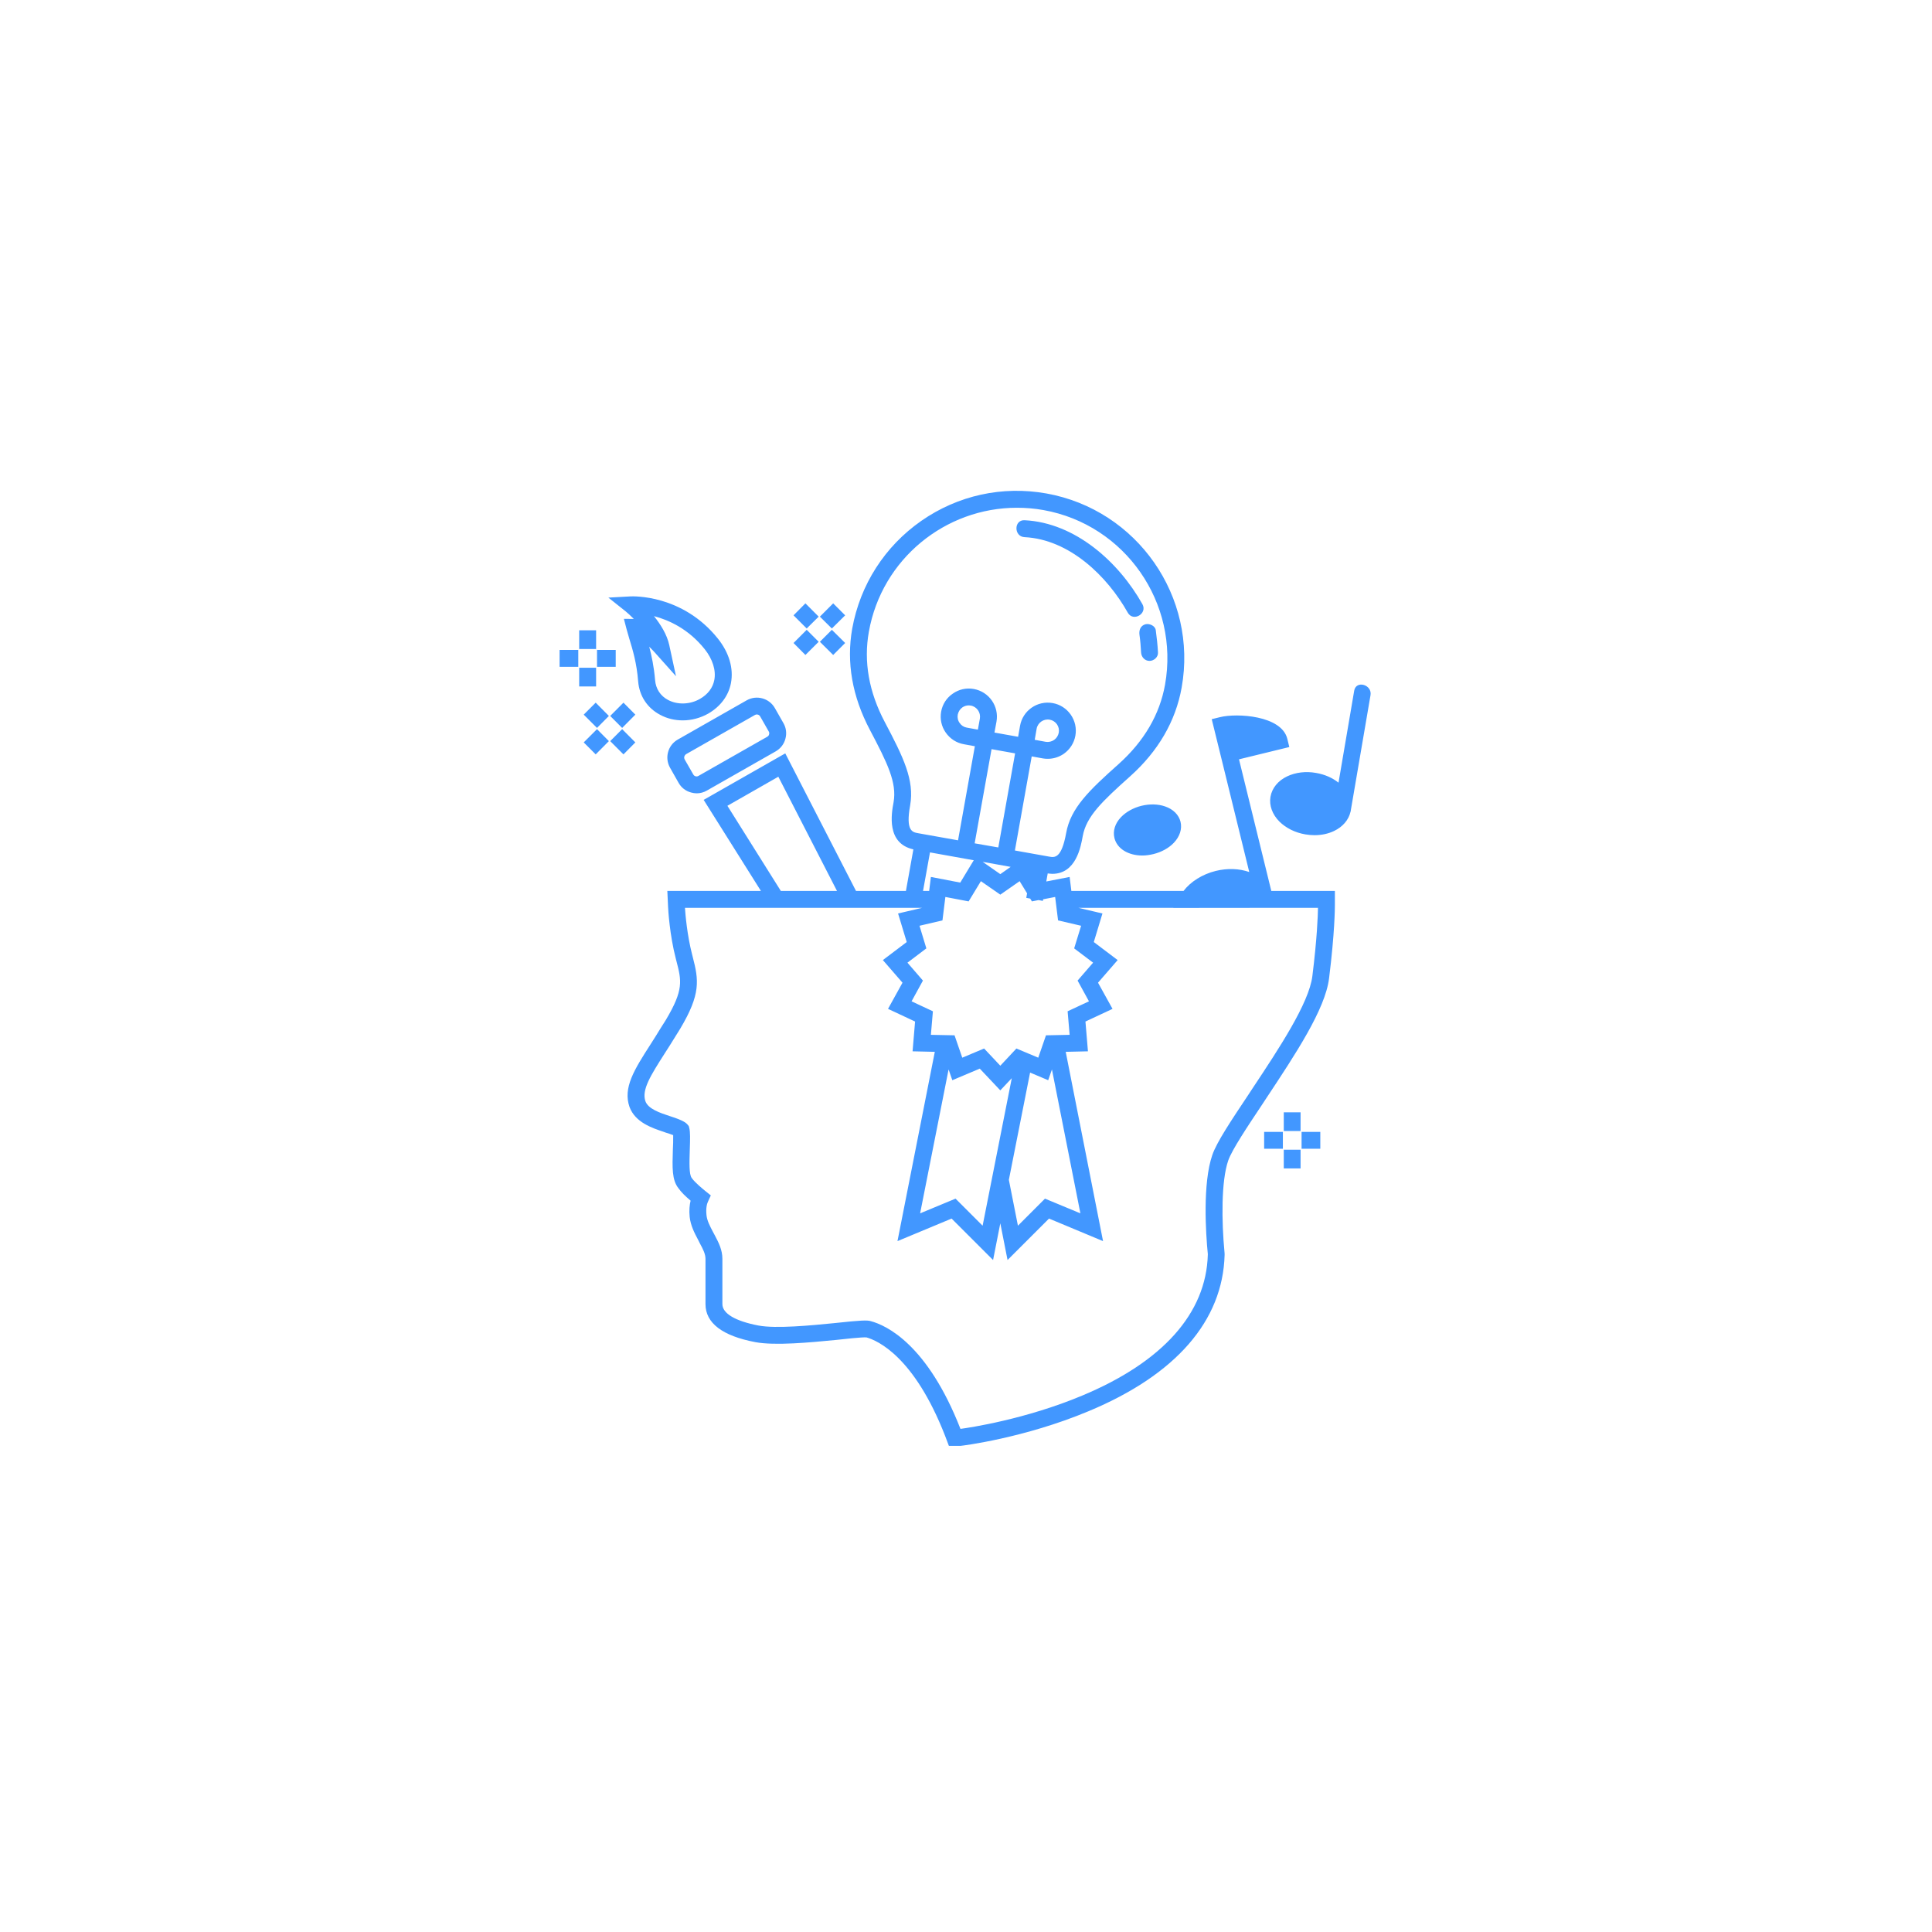 <svg xmlns="http://www.w3.org/2000/svg" xmlns:xlink="http://www.w3.org/1999/xlink" width="100" zoomAndPan="magnify" viewBox="0 0 75 75" height="100" preserveAspectRatio="xMidYMid meet" version="1.0"><defs><clipPath id="dbd733d7f2"><path d="M 21.723 19 L 53.223 19 L 53.223 56.332 L 21.723 56.332 Z M 21.723 19 " clip-rule="nonzero"/></clipPath></defs><g clip-path="url(#dbd733d7f2)"><path fill="#4297ff" d="M 23.637 28.77 L 23.176 28.305 L 22.66 28.82 L 23.125 29.285 Z M 24.664 27.742 L 24.203 27.277 L 23.688 27.793 L 24.152 28.258 Z M 24.664 28.82 L 24.152 28.305 L 23.688 28.77 L 24.203 29.285 Z M 23.637 27.793 L 23.125 27.277 L 22.66 27.742 L 23.176 28.258 Z M 49.801 43.941 L 49.074 43.941 L 49.074 44.594 L 49.801 44.594 Z M 51.254 43.941 L 50.527 43.941 L 50.527 44.594 L 51.254 44.594 Z M 50.488 44.633 L 49.836 44.633 L 49.836 45.359 L 50.488 45.359 Z M 50.488 43.18 L 49.836 43.18 L 49.836 43.906 L 50.488 43.906 Z M 50.945 37.898 C 50.812 38.949 49.648 40.707 48.621 42.254 L 48.457 42.504 C 47.801 43.488 47.234 44.336 47.062 44.836 C 46.68 45.945 46.809 47.891 46.887 48.676 L 46.887 48.711 C 46.824 50.98 45.137 52.871 42.012 54.176 C 39.812 55.098 37.637 55.422 37.285 55.469 C 36.004 52.195 34.418 51.449 33.797 51.285 C 33.664 51.246 33.43 51.25 32.391 51.363 C 31.488 51.453 30.121 51.586 29.445 51.457 C 28.543 51.285 28.043 50.988 28.043 50.625 L 28.043 48.867 C 28.043 48.516 27.895 48.234 27.754 47.965 L 27.672 47.812 C 27.559 47.594 27.449 47.391 27.426 47.172 C 27.395 46.887 27.449 46.715 27.488 46.637 L 27.594 46.406 L 27.395 46.246 C 27.273 46.148 26.992 45.918 26.859 45.738 L 26.852 45.727 C 26.746 45.59 26.762 45.129 26.777 44.641 C 26.793 44.199 26.797 43.945 26.758 43.789 L 26.738 43.715 L 26.691 43.656 C 26.641 43.602 26.562 43.504 26.016 43.332 L 25.992 43.324 C 25.625 43.203 25.164 43.051 25.055 42.75 C 24.902 42.309 25.258 41.75 25.801 40.898 L 26.008 40.574 C 26.133 40.375 26.266 40.16 26.406 39.934 C 27.211 38.582 27.125 38.047 26.891 37.145 L 26.867 37.051 C 26.672 36.293 26.605 35.48 26.59 35.242 L 35.797 35.242 L 34.863 35.461 L 35.199 36.57 L 34.273 37.27 L 35.035 38.148 L 34.473 39.164 L 35.523 39.656 L 35.426 40.812 L 36.289 40.832 L 34.84 48.18 L 36.941 47.305 L 38.551 48.914 L 38.832 47.488 L 39.113 48.914 L 40.723 47.305 L 42.82 48.18 L 41.371 40.832 L 42.234 40.812 L 42.137 39.656 L 43.188 39.164 L 42.625 38.148 L 43.387 37.27 L 42.461 36.57 L 42.797 35.461 L 41.863 35.242 L 45.551 35.242 L 45.551 35.246 L 49.465 35.242 L 51.164 35.242 C 51.16 35.539 51.129 36.43 50.945 37.898 Z M 28.238 31.281 L 30.215 30.152 L 32.492 34.586 L 30.312 34.586 Z M 36.102 33.09 L 37.801 33.395 L 37.277 34.262 L 36.137 34.043 L 36.07 34.586 L 35.832 34.586 Z M 40.168 28.719 L 40.242 28.289 C 40.285 28.055 40.512 27.895 40.75 27.938 C 40.863 27.957 40.965 28.023 41.031 28.117 C 41.098 28.215 41.121 28.328 41.102 28.441 C 41.078 28.559 41.016 28.656 40.922 28.723 C 40.824 28.789 40.711 28.816 40.594 28.797 Z M 35.332 31.262 C 35.504 30.285 35.07 29.398 34.348 28.031 C 33.73 26.863 33.52 25.68 33.73 24.52 C 34.234 21.695 36.703 19.711 39.473 19.711 C 39.816 19.711 40.16 19.738 40.508 19.801 C 43.676 20.367 45.793 23.41 45.227 26.578 C 45.02 27.738 44.414 28.773 43.43 29.656 C 42.273 30.688 41.559 31.371 41.387 32.344 C 41.207 33.328 40.945 33.293 40.73 33.254 L 39.398 33.016 L 40.051 29.363 L 40.48 29.441 C 40.543 29.453 40.609 29.457 40.676 29.457 C 40.895 29.457 41.109 29.391 41.297 29.262 C 41.535 29.094 41.695 28.844 41.746 28.559 C 41.797 28.273 41.734 27.984 41.566 27.742 C 41.398 27.504 41.152 27.344 40.863 27.293 C 40.27 27.188 39.703 27.582 39.598 28.176 L 39.523 28.602 L 38.605 28.438 L 38.684 28.012 C 38.789 27.418 38.395 26.852 37.801 26.746 C 37.516 26.695 37.227 26.758 36.988 26.926 C 36.746 27.09 36.586 27.34 36.535 27.625 C 36.484 27.914 36.547 28.203 36.715 28.441 C 36.883 28.68 37.129 28.84 37.418 28.891 L 37.844 28.969 L 37.191 32.621 L 35.637 32.344 C 35.418 32.305 35.152 32.254 35.332 31.262 Z M 39.234 33.652 L 38.832 33.934 L 38.148 33.457 Z M 38.754 32.898 L 37.836 32.738 L 38.492 29.082 L 39.406 29.246 Z M 38.039 27.895 L 37.961 28.324 L 37.531 28.246 C 37.418 28.227 37.32 28.164 37.254 28.066 C 37.184 27.973 37.16 27.855 37.18 27.742 C 37.203 27.629 37.266 27.527 37.359 27.461 C 37.434 27.41 37.52 27.383 37.609 27.383 C 37.633 27.383 37.66 27.387 37.688 27.391 C 37.922 27.434 38.078 27.66 38.039 27.895 Z M 39.988 41.637 L 40.691 41.934 L 40.836 41.516 L 41.941 47.102 L 40.566 46.531 L 39.516 47.582 L 39.164 45.801 Z M 36.824 41.516 L 36.969 41.934 L 38.035 41.484 L 38.832 42.328 L 39.277 41.855 L 38.145 47.582 L 37.094 46.531 L 35.719 47.102 Z M 40.961 34.82 L 41.074 35.73 L 41.969 35.938 L 41.699 36.816 L 42.434 37.371 L 41.832 38.066 L 42.273 38.871 L 41.445 39.258 L 41.523 40.172 L 40.605 40.191 L 40.305 41.059 L 39.457 40.703 L 38.832 41.371 L 38.203 40.703 L 37.355 41.059 L 37.055 40.191 L 36.137 40.172 L 36.215 39.258 L 35.387 38.871 L 35.828 38.066 L 35.227 37.371 L 35.961 36.816 L 35.695 35.938 L 36.586 35.73 L 36.699 34.82 L 37.602 34.992 L 38.078 34.207 L 38.832 34.73 L 39.582 34.207 L 39.871 34.68 L 39.84 34.855 L 39.992 34.883 L 40.059 34.992 L 40.316 34.941 L 40.484 34.973 L 40.496 34.91 Z M 49.352 34.586 C 48.934 32.883 48.516 31.18 48.098 29.477 L 50.051 29 L 49.973 28.68 C 49.75 27.773 48.016 27.676 47.359 27.84 L 47.039 27.918 L 47.461 29.633 C 47.805 31.039 48.152 32.445 48.496 33.852 C 48.105 33.715 47.648 33.699 47.195 33.809 C 46.676 33.938 46.223 34.223 45.945 34.586 L 41.59 34.586 L 41.523 34.043 L 40.617 34.219 L 40.672 33.906 C 40.734 33.914 40.797 33.922 40.852 33.922 C 41.77 33.922 41.957 32.875 42.031 32.461 C 42.168 31.695 42.785 31.109 43.863 30.145 C 44.961 29.164 45.637 28 45.871 26.695 C 46.504 23.168 44.148 19.789 40.621 19.156 C 38.914 18.852 37.191 19.227 35.766 20.219 C 34.344 21.211 33.391 22.699 33.082 24.406 C 32.852 25.711 33.082 27.035 33.77 28.336 C 34.445 29.617 34.824 30.379 34.688 31.145 C 34.605 31.586 34.402 32.738 35.457 32.973 L 35.168 34.586 L 33.23 34.586 L 30.484 29.246 L 27.316 31.051 L 29.539 34.586 L 25.906 34.586 L 25.934 35.188 C 25.938 35.316 25.996 36.293 26.234 37.211 L 26.258 37.305 C 26.457 38.07 26.547 38.422 25.848 39.594 C 25.707 39.816 25.574 40.027 25.453 40.227 L 25.25 40.547 C 24.625 41.52 24.176 42.227 24.438 42.973 C 24.66 43.57 25.309 43.789 25.785 43.945 L 25.812 43.957 C 25.957 44 26.062 44.039 26.133 44.066 C 26.137 44.234 26.129 44.5 26.121 44.617 C 26.098 45.332 26.082 45.805 26.336 46.125 C 26.453 46.293 26.629 46.457 26.809 46.609 C 26.77 46.773 26.746 46.98 26.773 47.242 C 26.812 47.582 26.961 47.867 27.094 48.117 L 27.172 48.273 C 27.289 48.488 27.387 48.68 27.387 48.867 L 27.387 50.625 C 27.387 51.359 28.039 51.859 29.324 52.102 C 30.09 52.246 31.457 52.113 32.457 52.016 C 32.711 51.988 33.473 51.902 33.637 51.918 C 34.066 52.039 35.488 52.66 36.688 55.738 L 36.836 56.129 L 37.293 56.129 L 37.312 56.125 C 37.336 56.125 39.754 55.832 42.262 54.781 C 45.645 53.371 47.469 51.277 47.539 48.719 L 47.539 48.676 C 47.539 48.672 47.539 48.652 47.535 48.613 C 47.422 47.422 47.402 45.855 47.68 45.051 C 47.828 44.629 48.426 43.734 49.004 42.867 L 49.168 42.617 C 50.285 40.93 51.445 39.184 51.594 37.98 C 51.816 36.207 51.82 35.242 51.82 35.137 L 51.82 34.586 Z M 52.57 26.812 C 52.367 28.004 52.164 29.191 51.961 30.383 C 51.73 30.199 51.43 30.062 51.082 30.004 C 50.688 29.934 50.293 29.984 49.969 30.137 C 49.613 30.305 49.379 30.594 49.32 30.93 C 49.262 31.266 49.391 31.617 49.668 31.895 C 49.922 32.145 50.277 32.324 50.676 32.391 C 50.793 32.41 50.91 32.422 51.027 32.422 C 51.301 32.422 51.562 32.367 51.789 32.258 C 52.125 32.098 52.355 31.828 52.426 31.516 C 52.426 31.508 52.43 31.504 52.434 31.496 C 52.434 31.492 52.434 31.488 52.434 31.484 C 52.434 31.477 52.438 31.473 52.438 31.465 C 52.441 31.457 52.441 31.449 52.441 31.441 C 52.695 29.957 52.949 28.473 53.203 26.988 C 53.273 26.574 52.641 26.398 52.57 26.812 Z M 31.781 24.914 L 31.316 24.449 L 30.805 24.961 L 31.266 25.426 Z M 32.809 23.887 L 32.344 23.422 L 31.828 23.938 L 32.293 24.398 Z M 32.809 24.961 L 32.293 24.449 L 31.828 24.914 L 32.344 25.426 Z M 31.781 23.938 L 31.266 23.422 L 30.805 23.887 L 31.316 24.398 Z M 22.449 25.23 L 21.723 25.23 L 21.723 25.887 L 22.449 25.887 Z M 23.902 25.23 L 23.176 25.23 L 23.176 25.887 L 23.902 25.887 Z M 23.141 25.922 L 22.484 25.922 L 22.484 26.648 L 23.141 26.648 Z M 23.141 24.469 L 22.484 24.469 L 22.484 25.195 L 23.141 25.195 Z M 39.773 20.852 C 41.512 20.938 42.984 22.363 43.781 23.785 C 43.988 24.152 44.555 23.824 44.348 23.453 C 43.43 21.82 41.746 20.293 39.773 20.195 C 39.352 20.176 39.355 20.832 39.773 20.852 Z M 44.234 24.641 C 44.266 24.867 44.285 25.098 44.297 25.332 C 44.309 25.508 44.441 25.656 44.625 25.656 C 44.793 25.656 44.965 25.508 44.953 25.332 C 44.938 25.039 44.906 24.754 44.867 24.465 C 44.844 24.289 44.617 24.195 44.465 24.234 C 44.273 24.289 44.211 24.461 44.234 24.641 Z M 45.828 31.902 C 45.762 31.629 45.539 31.41 45.227 31.305 C 44.957 31.211 44.633 31.203 44.312 31.281 C 43.996 31.359 43.715 31.516 43.516 31.723 C 43.285 31.965 43.195 32.258 43.262 32.531 C 43.363 32.949 43.805 33.211 44.344 33.211 C 44.48 33.211 44.625 33.191 44.773 33.156 C 45.09 33.078 45.375 32.922 45.57 32.715 C 45.801 32.473 45.895 32.176 45.828 31.902 Z M 25.203 25.105 C 25.297 25.461 25.387 25.883 25.43 26.398 C 25.457 26.738 25.637 27.016 25.934 27.172 C 26.301 27.367 26.785 27.352 27.168 27.133 C 27.477 26.957 27.672 26.703 27.73 26.395 C 27.801 26.023 27.664 25.586 27.355 25.199 C 26.727 24.414 25.965 24.07 25.387 23.918 C 25.641 24.234 25.891 24.629 25.98 25.039 L 26.242 26.25 L 25.418 25.328 C 25.348 25.254 25.277 25.176 25.203 25.105 Z M 26.504 27.965 C 26.199 27.965 25.895 27.895 25.629 27.75 C 25.129 27.488 24.82 27.016 24.773 26.453 C 24.719 25.746 24.562 25.227 24.434 24.809 C 24.395 24.676 24.359 24.555 24.328 24.441 L 24.219 24.023 L 24.605 24.027 C 24.48 23.898 24.363 23.797 24.289 23.734 L 23.617 23.199 L 24.477 23.152 C 24.559 23.148 26.488 23.066 27.867 24.789 C 28.305 25.336 28.484 25.949 28.375 26.52 C 28.281 27.012 27.965 27.43 27.492 27.703 C 27.184 27.875 26.844 27.965 26.504 27.965 Z M 26.633 29.277 C 26.59 29.305 26.574 29.344 26.566 29.367 C 26.559 29.391 26.555 29.434 26.578 29.48 L 26.914 30.066 C 26.941 30.113 26.98 30.129 27.004 30.137 C 27.023 30.141 27.07 30.148 27.113 30.121 L 29.789 28.598 C 29.836 28.57 29.852 28.531 29.855 28.508 C 29.863 28.484 29.871 28.441 29.844 28.398 L 29.508 27.809 C 29.484 27.766 29.441 27.746 29.418 27.742 C 29.398 27.734 29.355 27.73 29.309 27.754 Z M 27.043 30.797 C 26.973 30.797 26.902 30.785 26.832 30.766 C 26.621 30.711 26.449 30.578 26.344 30.391 L 26.012 29.805 C 25.793 29.418 25.926 28.93 26.309 28.711 L 28.984 27.188 C 29.367 26.969 29.859 27.102 30.078 27.484 L 30.414 28.074 C 30.52 28.258 30.547 28.473 30.488 28.684 C 30.434 28.887 30.301 29.059 30.113 29.168 L 27.438 30.691 C 27.316 30.762 27.18 30.797 27.043 30.797 " fill-opacity="1" fill-rule="nonzero"/></g></svg>